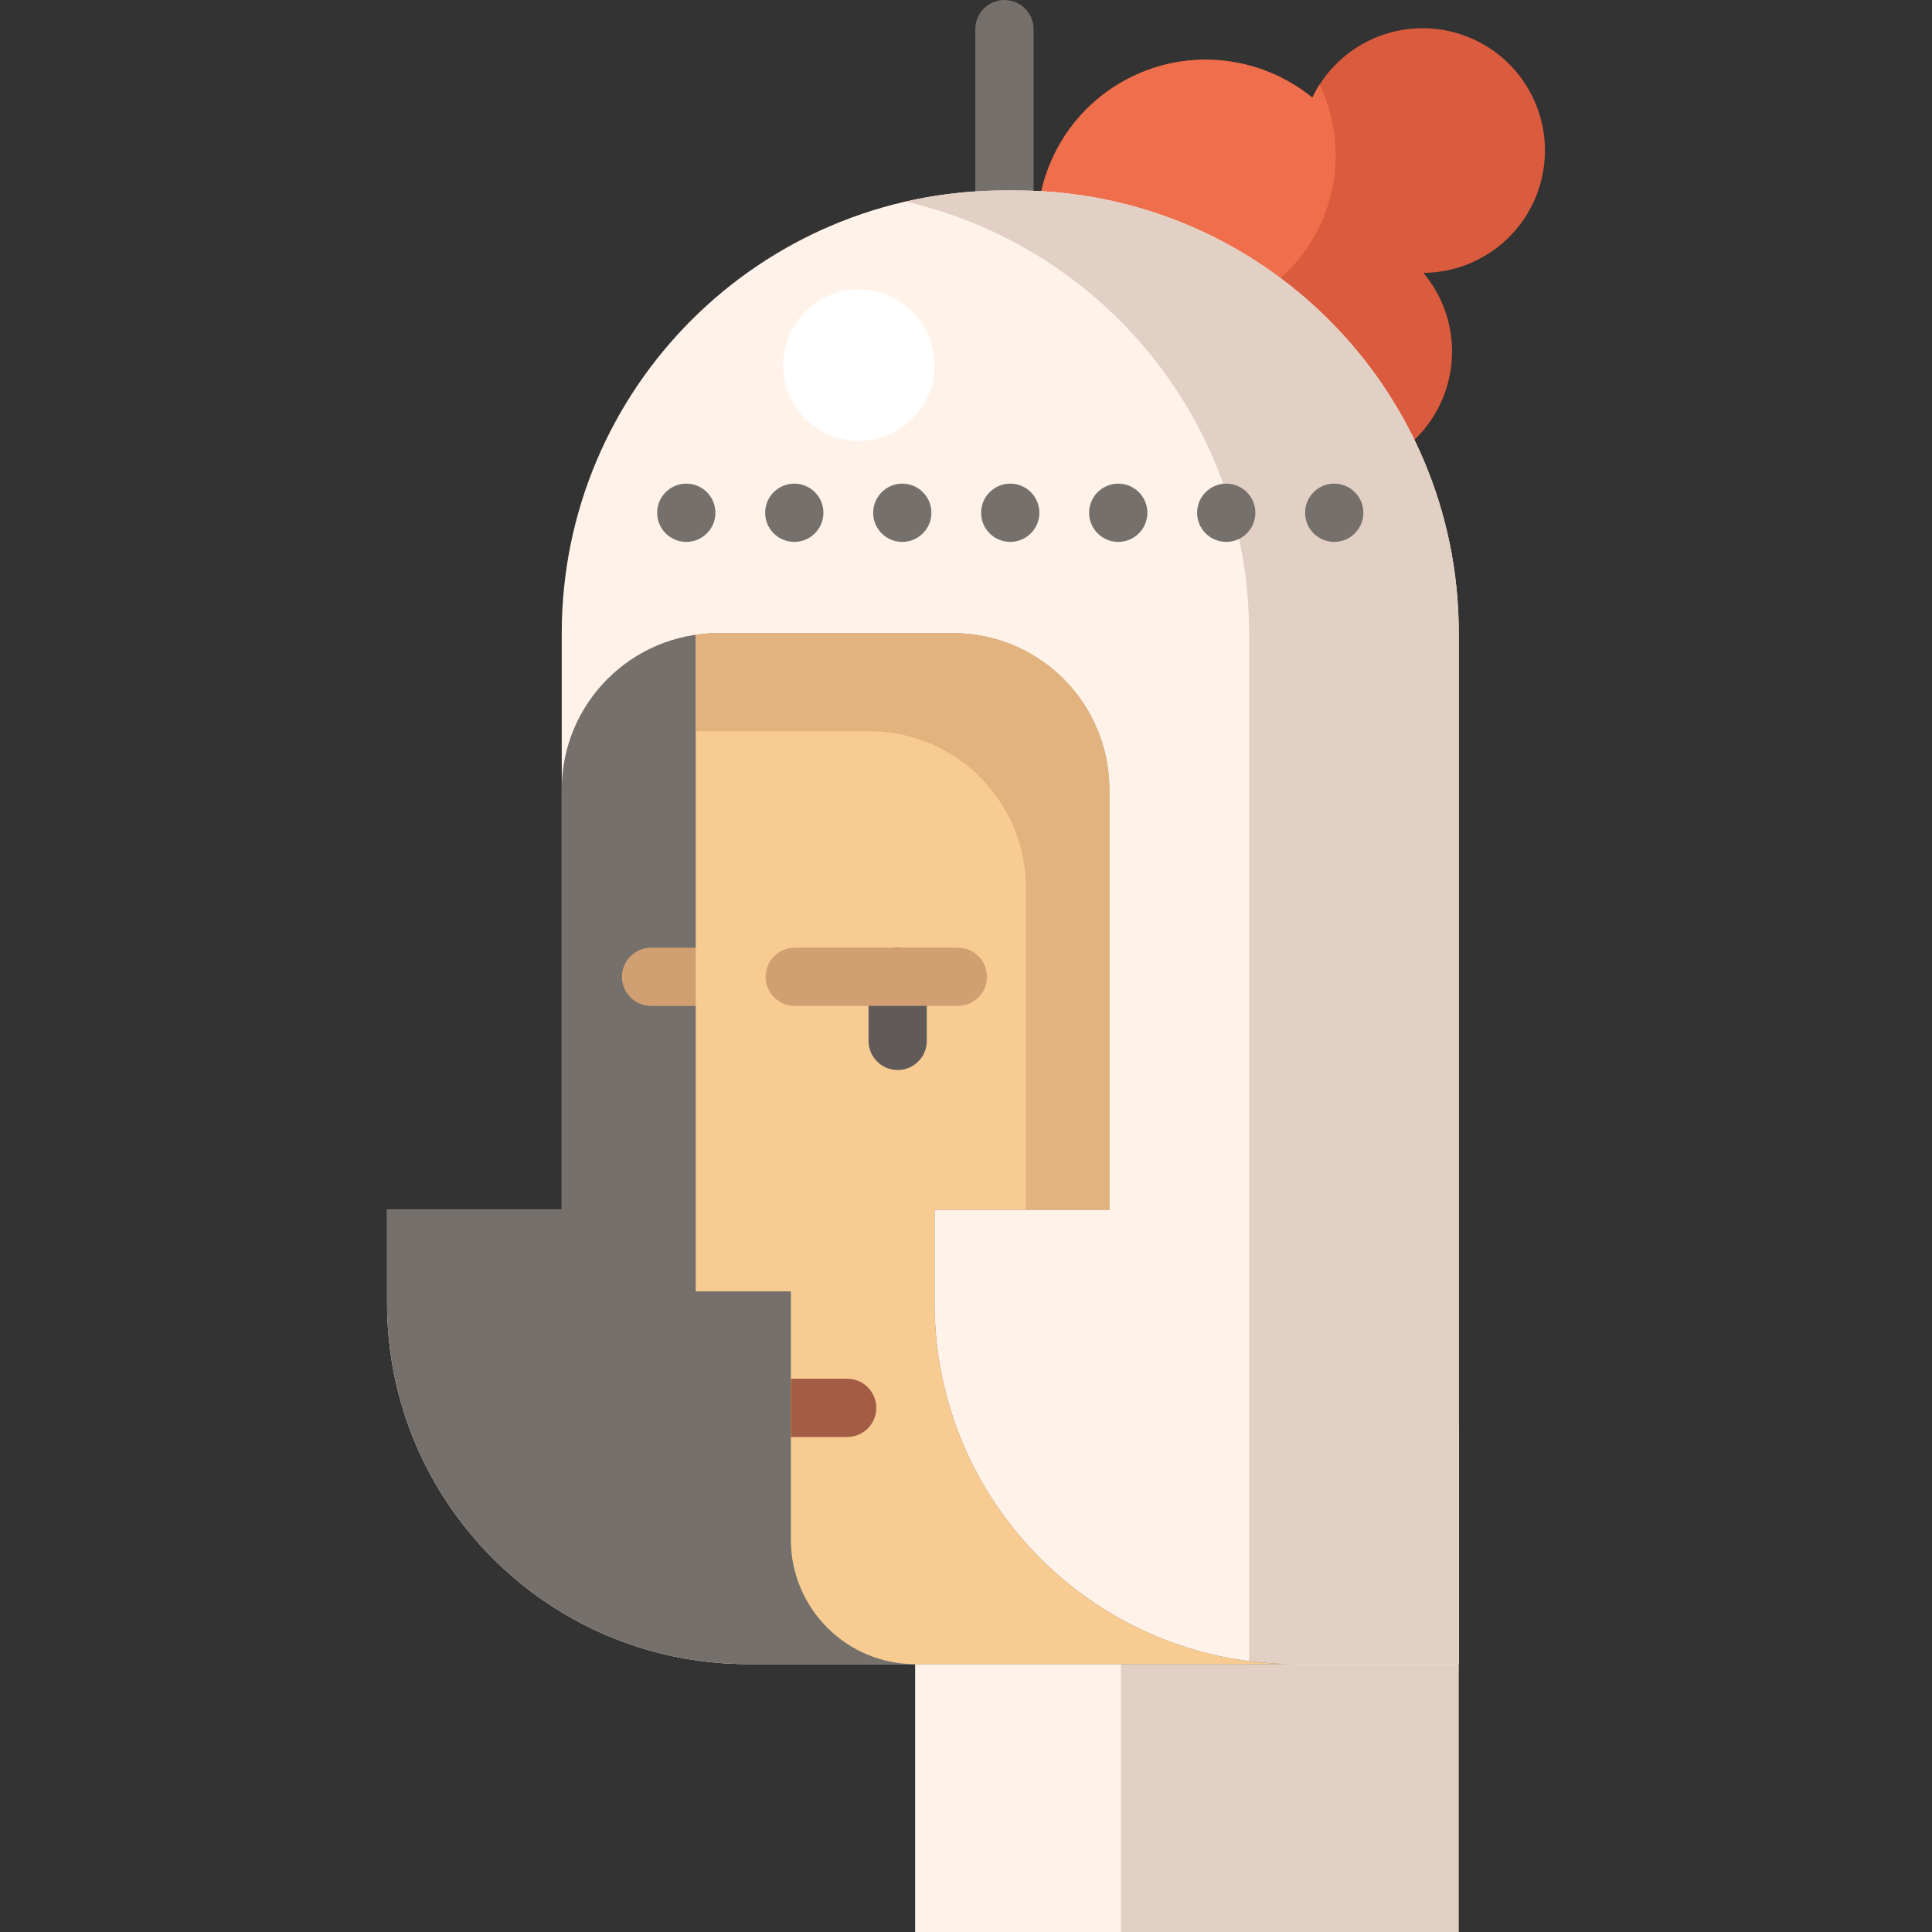 <?xml version="1.0" encoding="iso-8859-1"?>
<!-- Generator: Adobe Illustrator 19.0.0, SVG Export Plug-In . SVG Version: 6.00 Build 0)  -->
<svg version="1.1" id="Capa_1" xmlns="http://www.w3.org/2000/svg" xmlns:xlink="http://www.w3.org/1999/xlink" x="0px" y="0px"
	 viewBox="0 0 512 512" style="enable-background:new 0 0 512 512;" xml:space="preserve">
<rect x="0" y="0" width="512" height="512" fill="#333333" stroke="none"/>
<path style="fill:#75706B;" d="M266.185,58.194c-4.264,0-7.719-3.456-7.719-7.719V7.719c0-4.263,3.455-7.719,7.719-7.719
	s7.719,3.456,7.719,7.719v42.757C273.904,54.738,270.448,58.194,266.185,58.194z"/>
<polyline style="fill:#E2D0C5;" points="242.564,377.724 242.564,512 386.593,512 386.593,377.724 "/>
<polyline style="fill:#FFF2E9;" points="242.564,377.724 242.564,512 297.062,512 297.062,377.724 "/>
<path style="fill:#DB5B3E;" d="M393.136,68.015c-5.033,2.882-10.518,4.261-15.931,4.292c1.214,1.451,2.326,3.026,3.304,4.724
	c7.554,13.183,4.837,29.454-5.671,39.519l-50.953-33.952l-47.927-31.924c2.655-11.784,10.055-22.456,21.355-28.94
	c16.518-9.468,36.545-7.214,50.469,4.147c0.566-1.184,1.204-2.336,1.914-3.448c2.727-4.271,6.494-7.966,11.187-10.662
	c15.54-8.902,35.341-3.53,44.253,12C414.038,39.302,408.665,59.113,393.136,68.015z"/>
<path style="fill:#EF6E4B;" d="M353.946,41.206c0,19.338-12.617,35.732-30.061,41.392l-47.927-31.924
	c2.655-11.784,10.055-22.456,21.355-28.94c16.518-9.468,36.545-7.214,50.469,4.147c0.566-1.184,1.204-2.336,1.914-3.448
	C352.423,28.126,353.946,34.486,353.946,41.206z"/>
<path style="fill:#FFF2E9;" d="M269.276,50.475h-3.091c-64.793,0-117.317,52.525-117.317,117.317v41.418v20.839v90.561h-46.301
	v24.705c0,52.857,42.848,95.705,95.705,95.705h128.119h16.98l0,0h43.222V167.793C386.593,103,334.069,50.475,269.276,50.475z"/>
<path style="fill:#E2D0C5;" d="M269.276,50.475h-3.091c-9.022,0-17.803,1.021-26.24,2.949
	c52.159,11.918,91.077,58.597,91.077,114.369v273.228h12.349h43.222V167.793C386.593,103,334.069,50.475,269.276,50.475z"/>
<path style="fill:#75706B;" d="M293.977,209.211v111.4h-46.312l0,0v24.705c0,52.857,42.848,95.705,95.705,95.705l0,0H198.272
	c-52.857,0-95.705-42.848-95.705-95.705v-24.705h46.301v-111.4c0-22.874,18.543-41.418,41.418-41.418h62.275
	C275.434,167.793,293.977,186.336,293.977,209.211z"/>
<path style="fill:#D19F71;" d="M189.519,266.59h-16.981c-4.263,0-7.719-3.456-7.719-7.719c0-4.263,3.456-7.719,7.719-7.719h16.981
	c4.263,0,7.719,3.456,7.719,7.719C197.238,263.134,193.782,266.59,189.519,266.59z"/>
<path style="fill:#F7CB92;" d="M343.367,441.02H242.562c-18.206,0-32.974-14.768-32.974-32.974v-65.824h-25.214V168.214
	c1.924-0.278,3.9-0.422,5.907-0.422h62.274c22.878,0,41.423,18.545,41.423,41.423V320.61h-46.312v24.71
	C247.667,398.176,290.51,441.02,343.367,441.02z"/>
<path style="fill:#E2B27F;" d="M293.977,209.214v111.395h-22.127v-85.378c0-22.878-18.545-41.423-41.423-41.423h-46.054v-25.595
	c1.924-0.278,3.9-0.422,5.907-0.422h62.274C275.432,167.791,293.977,186.336,293.977,209.214z"/>
<path style="fill:#605B58;" d="M237.89,283.566c-4.263,0-7.719-3.456-7.719-7.719v-16.981c0-4.263,3.456-7.719,7.719-7.719
	c4.263,0,7.719,3.456,7.719,7.719v16.981C245.609,280.11,242.153,283.566,237.89,283.566z"/>
<path style="fill:#D19F71;" d="M253.841,266.586h-43.222c-4.263,0-7.719-3.456-7.719-7.719c0-4.263,3.456-7.719,7.719-7.719h43.222
	c4.264,0,7.719,3.456,7.719,7.719C261.559,263.13,258.103,266.586,253.841,266.586z"/>
<path style="fill:#75706B;" d="M345.868,135.889c0-4.261,3.449-7.719,7.719-7.719l0,0c4.262,0,7.719,3.458,7.719,7.719l0,0
	c0,4.261-3.457,7.719-7.719,7.719l0,0C349.316,143.608,345.868,140.149,345.868,135.889z M317.247,135.889
	c0-4.261,3.458-7.719,7.719-7.719l0,0c4.261,0,7.719,3.458,7.719,7.719l0,0c0,4.261-3.458,7.719-7.719,7.719l0,0
	C320.705,143.608,317.247,140.149,317.247,135.889z M288.627,135.889c0-4.261,3.457-7.719,7.719-7.719l0,0
	c4.261,0,7.719,3.458,7.719,7.719l0,0c0,4.261-3.458,7.719-7.719,7.719l0,0C292.085,143.608,288.627,140.149,288.627,135.889z
	 M260.006,135.889c0-4.261,3.458-7.719,7.719-7.719l0,0c4.271,0,7.719,3.458,7.719,7.719l0,0c0,4.261-3.448,7.719-7.719,7.719l0,0
	C263.464,143.608,260.006,140.149,260.006,135.889z M231.396,135.889c0-4.261,3.458-7.719,7.719-7.719l0,0
	c4.261,0,7.719,3.458,7.719,7.719l0,0c0,4.261-3.458,7.719-7.719,7.719l0,0C234.854,143.608,231.396,140.149,231.396,135.889z
	 M202.776,135.889c0-4.261,3.458-7.719,7.719-7.719l0,0c4.261,0,7.719,3.458,7.719,7.719l0,0c0,4.261-3.458,7.719-7.719,7.719l0,0
	C206.234,143.608,202.776,140.149,202.776,135.889z M174.155,135.889c0-4.261,3.458-7.719,7.719-7.719l0,0
	c4.271,0,7.719,3.458,7.719,7.719l0,0c0,4.261-3.448,7.719-7.719,7.719l0,0C177.613,143.608,174.155,140.149,174.155,135.889z"/>
<path style="fill:#A35D45;" d="M232.23,373.096c0,4.261-3.458,7.719-7.719,7.719h-14.923v-15.437h14.923
	C228.772,365.378,232.23,368.825,232.23,373.096z"/>
<circle style="fill:#FFFFFF;" cx="227.595" cy="96.781" r="20.067"/>
<g>
</g>
<g>
</g>
<g>
</g>
<g>
</g>
<g>
</g>
<g>
</g>
<g>
</g>
<g>
</g>
<g>
</g>
<g>
</g>
<g>
</g>
<g>
</g>
<g>
</g>
<g>
</g>
<g>
</g>
</svg>

